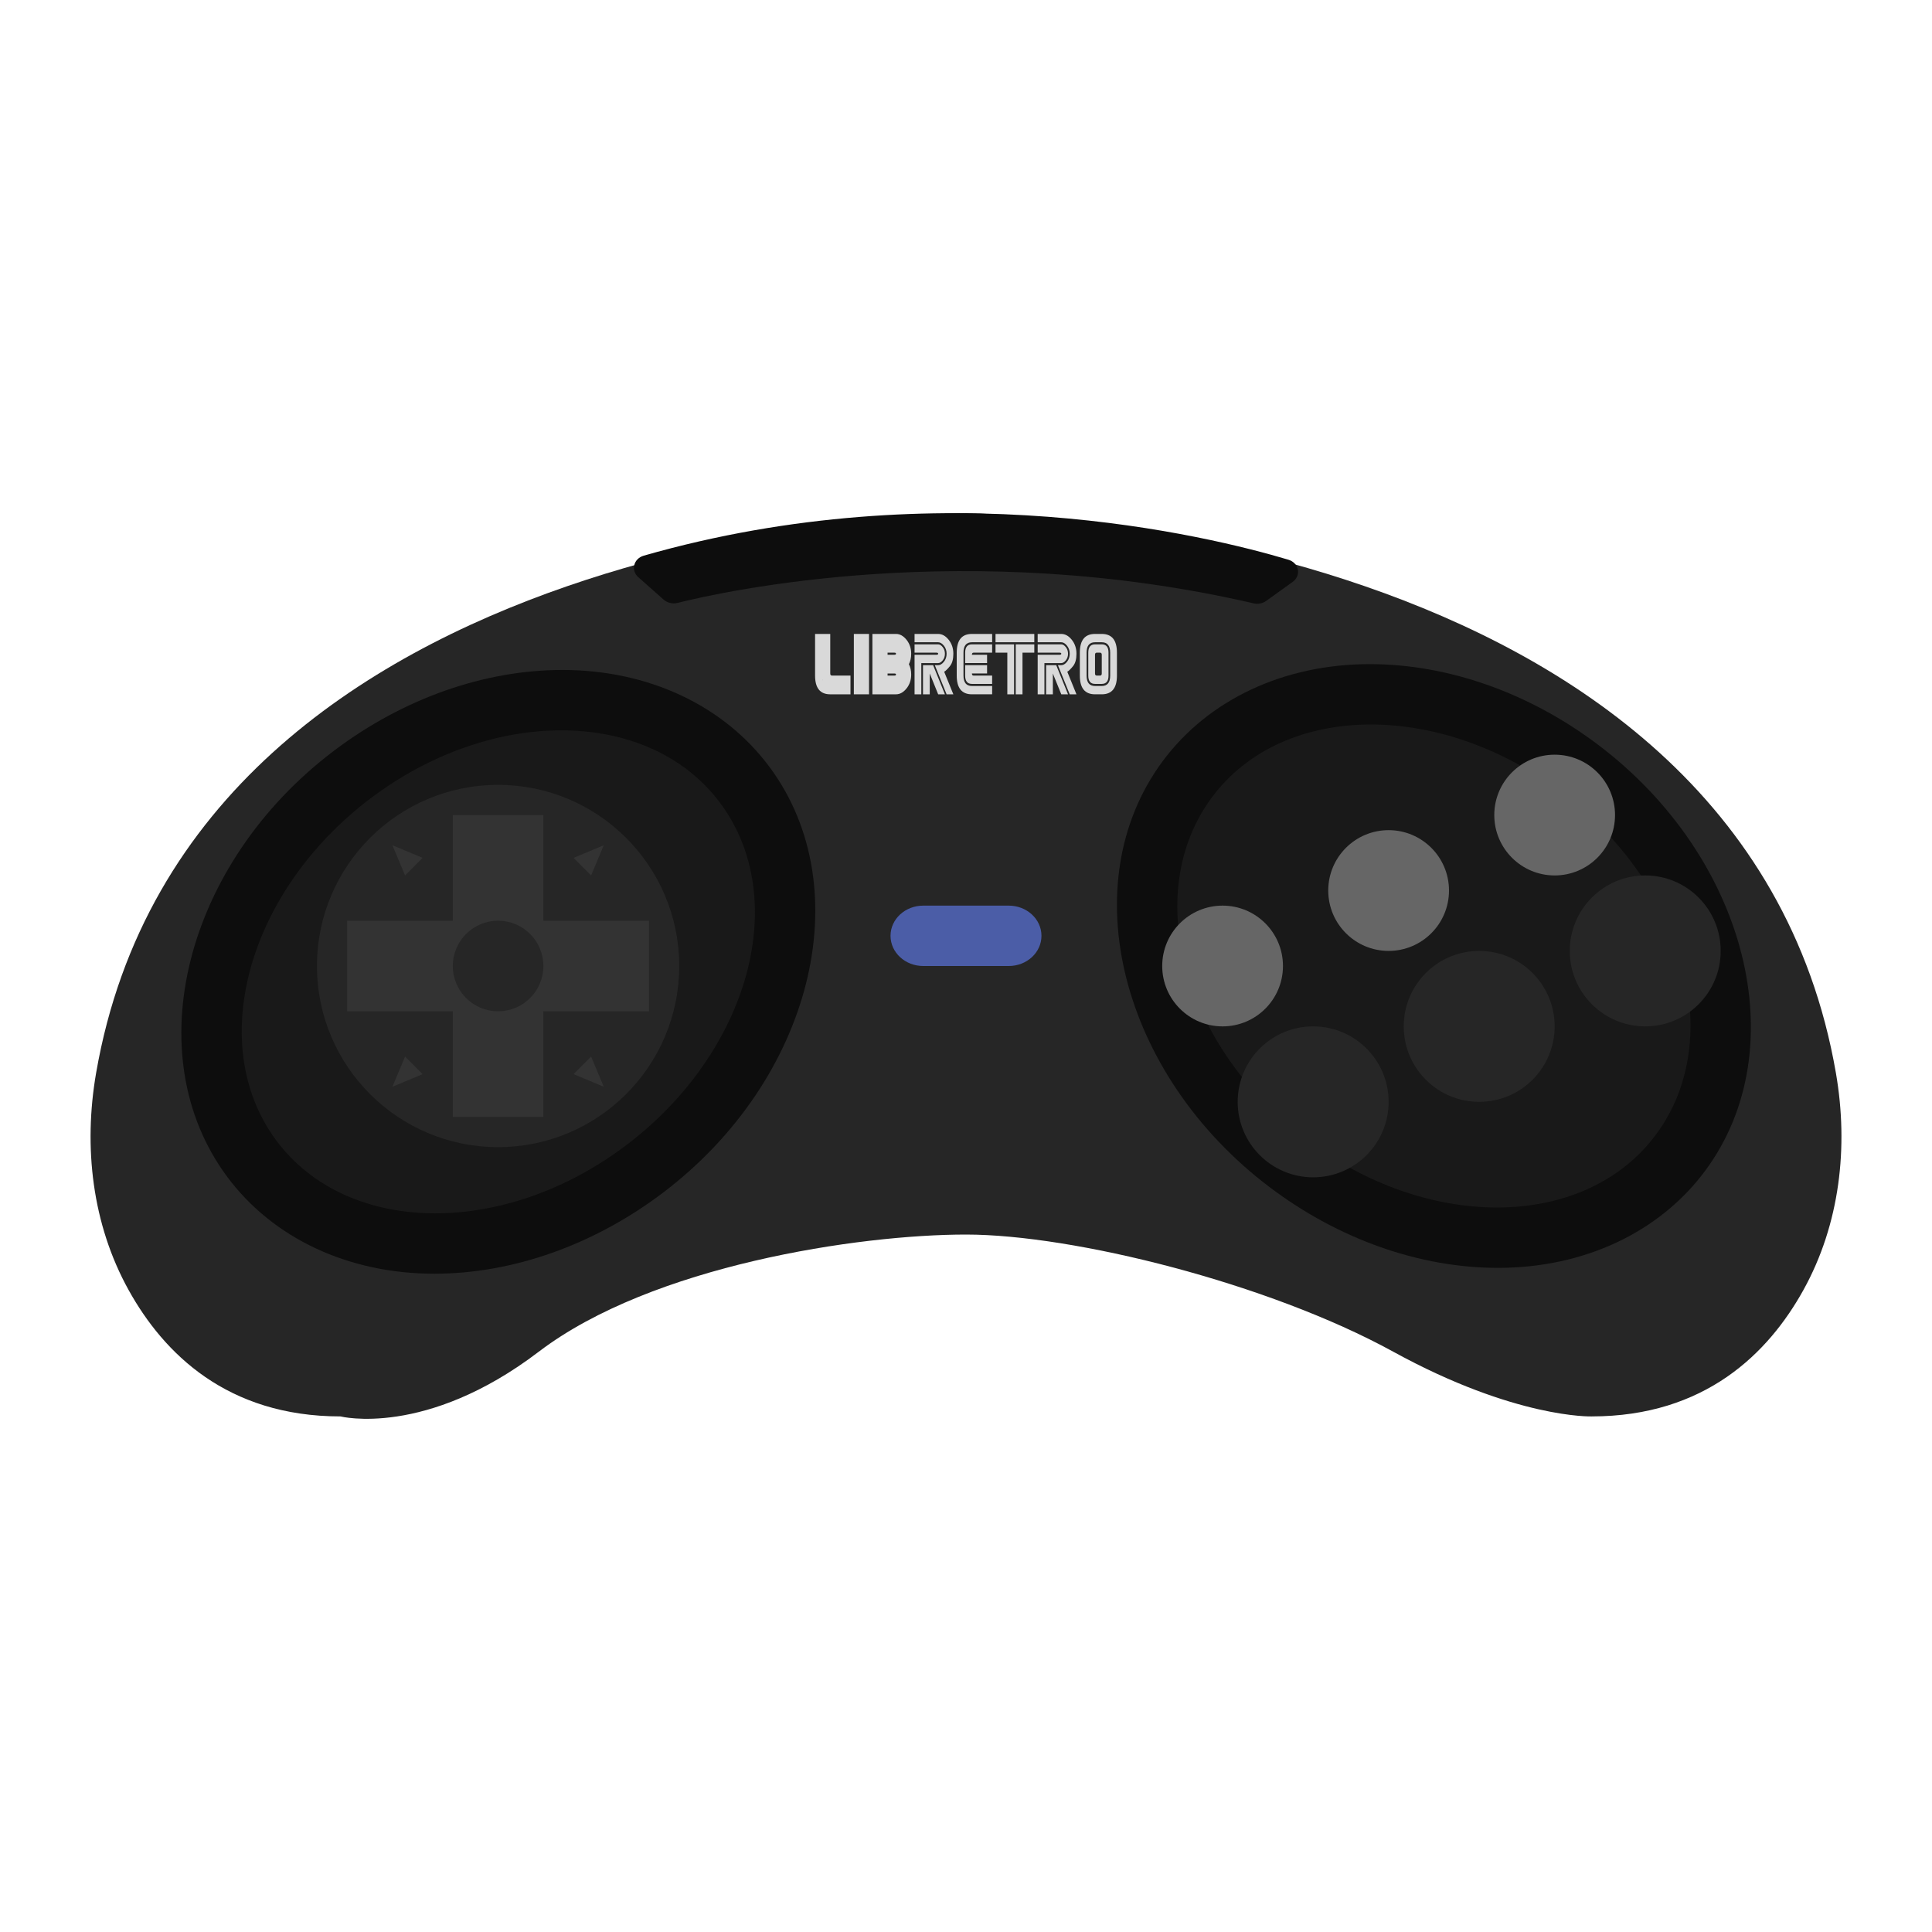 <?xml version="1.0" encoding="UTF-8" standalone="no"?>
<svg
   xmlns:dc="http://purl.org/dc/elements/1.1/"
   xmlns:cc="http://creativecommons.org/ns#"
   xmlns:rdf="http://www.w3.org/1999/02/22-rdf-syntax-ns#"
   xmlns:svg="http://www.w3.org/2000/svg"
   xmlns="http://www.w3.org/2000/svg"
   xmlns:sodipodi="http://sodipodi.sourceforge.net/DTD/sodipodi-0.dtd"
   xmlns:inkscape="http://www.inkscape.org/namespaces/inkscape"
   viewBox="0 0 341.333 341.333"
   height="341.333"
   width="341.333"
   xml:space="preserve"
   id="svg2"
   version="1.1"
   sodipodi:docname="Sega - 32X (J).svg"
   inkscape:version="0.92.2 (5c3e80d, 2017-08-06)"><sodipodi:namedview
     pagecolor="#ffffff"
     bordercolor="#666666"
     borderopacity="1"
     objecttolerance="10"
     gridtolerance="10"
     guidetolerance="10"
     inkscape:pageopacity="0"
     inkscape:pageshadow="2"
     inkscape:window-width="1024"
     inkscape:window-height="705"
     id="namedview77"
     showgrid="false"
     inkscape:pagecheckerboard="true"
     inkscape:zoom="0.69140623"
     inkscape:cx="170.66667"
     inkscape:cy="170.66667"
     inkscape:window-x="-8"
     inkscape:window-y="-8"
     inkscape:window-maximized="1"
     inkscape:current-layer="svg2" /><defs
     id="defs6"><clipPath
       id="clipPath18"
       clipPathUnits="userSpaceOnUse"><path
         id="path16"
         d="M 0,256 H 256 V 0 H 0 Z" /></clipPath><clipPath
       id="clipPath26"
       clipPathUnits="userSpaceOnUse"><path
         id="path24"
         d="M 4.008,196 H 251.992 V 60 H 4.008 Z" /></clipPath></defs><g
     id="g22"
     transform="matrix(1.333,0,0,-1.333,0,341.333)" /><path
     id="path38"
     style="fill:#262626;fill-opacity:1;fill-rule:nonzero;stroke:none;stroke-width:1.333"
     d="m 170.667,90.667 c 0,0 -136.821,1.476 -153.689,98.915 -2.26,13.052 -0.703,26.701 5.743,38.329 6.189,11.167 17.389,22.332 37.432,22.332 0,0 15.017,3.813 35.04,-11.437 20.021,-15.249 56.587,-20.695 75.475,-20.695 18.888,0 53.356,8.555 75.475,20.695 21.611,11.861 35.04,11.437 35.04,11.437 20.043,0 31.243,-11.165 37.432,-22.332 6.445,-11.628 8.003,-25.277 5.743,-38.329 C 307.488,92.143 170.667,90.667 170.667,90.667"
     inkscape:connector-curvature="0" /><path
     id="path42"
     style="fill:#0d0d0d;fill-opacity:1;fill-rule:nonzero;stroke:none;stroke-width:1.333"
     d="m 99.355,118.364 h -0.001 c -13.819,10e-4 -28.123,5.049 -40.277,14.215 -26.436,19.935 -34.951,53.701 -18.98,75.271 8.084,10.919 21.436,17.181 36.631,17.181 13.816,0 28.119,-5.048 40.276,-14.215 26.436,-19.935 34.949,-53.701 18.98,-75.271 -8.085,-10.919 -21.435,-17.181 -36.628,-17.181"
     inkscape:connector-curvature="0" /><path
     id="path46"
     style="fill:#191919;fill-opacity:1;fill-rule:nonzero;stroke:none;stroke-width:1.333"
     d="m 99.167,129.031 c 11.469,-0.001 21.791,4.332 28.159,12.956 12.485,16.912 5.017,43.924 -16.68,60.333 -10.632,8.04 -22.712,12.044 -33.733,12.044 -11.469,0 -21.792,-4.332 -28.159,-12.956 -12.485,-16.912 -5.017,-43.924 16.679,-60.333 10.633,-8.04 22.713,-12.043 33.735,-12.044"
     inkscape:connector-curvature="0" /><path
     id="path50"
     style="fill:#0d0d0d;fill-opacity:1;fill-rule:nonzero;stroke:none;stroke-width:1.333"
     d="m 242.018,117.333 c -15.193,0 -28.543,6.263 -36.628,17.181 -15.969,21.569 -7.456,55.336 18.98,75.271 12.157,9.167 26.46,14.215 40.276,14.215 15.195,0 28.547,-6.263 36.631,-17.181 15.971,-21.569 7.456,-55.336 -18.98,-75.271 -12.155,-9.165 -26.459,-14.213 -40.277,-14.215 z"
     inkscape:connector-curvature="0" /><path
     id="path54"
     style="fill:#191919;fill-opacity:1;fill-rule:nonzero;stroke:none;stroke-width:1.333"
     d="m 242.206,128 c 11.021,0.001 23.101,4.004 33.735,12.044 21.696,16.409 29.164,43.421 16.679,60.333 -6.367,8.624 -16.689,12.956 -28.159,12.956 -11.021,0 -23.101,-4.004 -33.733,-12.044 -21.697,-16.409 -29.165,-43.421 -16.68,-60.333 6.368,-8.624 16.689,-12.957 28.159,-12.956"
     inkscape:connector-curvature="0" /><path
     id="path58"
     style="fill:#262626;fill-opacity:1;fill-rule:nonzero;stroke:none;stroke-width:1.333"
     d="m 120,170.667 c 0,17.673 -14.327,32 -32,32 -17.673,0 -32,-14.327 -32,-32 0,-17.673 14.327,-32 32,-32 17.673,0 32,14.327 32,32"
     inkscape:connector-curvature="0" /><path
     id="path62"
     style="fill:#333333;fill-opacity:1;fill-rule:nonzero;stroke:none;stroke-width:1.333"
     d="M 114.667,162.667 H 96 V 144 h -16 v 18.667 H 61.333 v 16 h 18.667 v 18.667 h 16 v -18.667 h 18.667 z"
     inkscape:connector-curvature="0" /><path
     id="path66"
     style="fill:#333333;fill-opacity:1;fill-rule:nonzero;stroke:none;stroke-width:1.333"
     d="m 106.667,149.333 -5.333,2.229 3.104,3.104 z"
     inkscape:connector-curvature="0" /><path
     id="path70"
     style="fill:#333333;fill-opacity:1;fill-rule:nonzero;stroke:none;stroke-width:1.333"
     d="m 69.333,149.333 5.333,2.229 -3.104,3.104 z"
     inkscape:connector-curvature="0" /><path
     id="path74"
     style="fill:#333333;fill-opacity:1;fill-rule:nonzero;stroke:none;stroke-width:1.333"
     d="m 69.333,192 5.333,-2.229 -3.104,-3.104 z"
     inkscape:connector-curvature="0" /><path
     id="path78"
     style="fill:#333333;fill-opacity:1;fill-rule:nonzero;stroke:none;stroke-width:1.333"
     d="m 106.667,192 -5.333,-2.229 3.104,-3.104 z"
     inkscape:connector-curvature="0" /><path
     id="path82"
     style="fill:#262626;fill-opacity:1;fill-rule:nonzero;stroke:none;stroke-width:1.333"
     d="m 96,170.667 c 0,4.419 -3.581,8 -8,8 -4.419,0 -8,-3.581 -8,-8 0,-4.419 3.581,-8 8,-8 4.419,0 8,3.581 8,8"
     inkscape:connector-curvature="0" /><path
     id="path86"
     style="fill:#4b5da7;fill-opacity:1;fill-rule:nonzero;stroke:none;stroke-width:1.333"
     d="m 178.223,170.667 h -15.113 c -3.191,0 -5.777,-2.387 -5.777,-5.329 v -0.008 c 0,-2.943 2.587,-5.329 5.777,-5.329 h 15.113 c 3.191,0 5.776,2.387 5.776,5.329 v 0.008 c 0,2.943 -2.585,5.329 -5.776,5.329"
     inkscape:connector-curvature="0" /><path
     id="path90"
     style="fill:#262626;fill-opacity:1;fill-rule:nonzero;stroke:none;stroke-width:1.333"
     d="M 245.333,194.667 C 245.333,202.031 239.364,208 232,208 c -7.364,0 -13.333,-5.969 -13.333,-13.333 0,-7.364 5.969,-13.333 13.333,-13.333 7.364,0 13.333,5.969 13.333,13.333"
     inkscape:connector-curvature="0" /><path
     id="path94"
     style="fill:#262626;fill-opacity:1;fill-rule:nonzero;stroke:none;stroke-width:1.333"
     d="m 274.667,181.333 c 0,7.364 -5.969,13.333 -13.333,13.333 -7.364,0 -13.333,-5.969 -13.333,-13.333 0,-7.364 5.969,-13.333 13.333,-13.333 7.364,0 13.333,5.969 13.333,13.333"
     inkscape:connector-curvature="0" /><path
     id="path98"
     style="fill:#262626;fill-opacity:1;fill-rule:nonzero;stroke:none;stroke-width:1.333"
     d="m 304,168 c 0,7.364 -5.969,13.333 -13.333,13.333 -7.364,0 -13.333,-5.969 -13.333,-13.333 0,-7.364 5.969,-13.333 13.333,-13.333 7.364,0 13.333,5.969 13.333,13.333"
     inkscape:connector-curvature="0" /><path
     id="path102"
     style="fill:#666666;fill-opacity:1;fill-rule:nonzero;stroke:none;stroke-width:1.333"
     d="m 226.667,170.667 c 0,5.891 -4.776,10.667 -10.667,10.667 -5.891,0 -10.667,-4.776 -10.667,-10.667 0,-5.891 4.776,-10.667 10.667,-10.667 5.891,0 10.667,4.776 10.667,10.667"
     inkscape:connector-curvature="0" /><path
     id="path106"
     style="fill:#666666;fill-opacity:1;fill-rule:nonzero;stroke:none;stroke-width:1.333"
     d="m 256,157.333 c 0,5.891 -4.776,10.667 -10.667,10.667 -5.891,0 -10.667,-4.776 -10.667,-10.667 0,-5.891 4.776,-10.667 10.667,-10.667 5.891,0 10.667,4.776 10.667,10.667"
     inkscape:connector-curvature="0" /><path
     id="path110"
     style="fill:#666666;fill-opacity:1;fill-rule:nonzero;stroke:none;stroke-width:1.333"
     d="m 285.333,144 c 0,5.891 -4.776,10.667 -10.667,10.667 C 268.776,154.667 264,149.891 264,144 c 0,-5.891 4.776,-10.667 10.667,-10.667 5.891,0 10.667,4.776 10.667,10.667"
     inkscape:connector-curvature="0" /><path
     id="path114"
     style="fill:#0d0d0d;fill-opacity:1;fill-rule:nonzero;stroke:none;stroke-width:1.333"
     d="m 119.702,106.517 c 8.165,-2.044 51.219,-11.595 101.776,0.077 0.768,0.177 1.587,0.027 2.205,-0.417 l 4.688,-3.363 c 1.571,-1.127 1.148,-3.361 -0.76,-3.931 -14.144,-4.225 -61.277,-15.763 -113.864,-0.715 -1.807,0.517 -2.34,2.596 -0.991,3.791 l 4.493,3.981 c 0.644,0.572 1.58,0.795 2.452,0.576"
     inkscape:connector-curvature="0" /><path
     id="path118"
     style="fill:#d9d9d9;fill-opacity:1;fill-rule:nonzero;stroke:none;stroke-width:1.333"
     d="m 166.942,122.667 h -1.192 l -1.489,-3.679 v 3.679 h -1.192 v -5.149 h 1.788 z m 0,-7.172 c 0,0.457 -0.131,0.848 -0.392,1.171 -0.261,0.323 -0.528,0.484 -0.8,0.484 h -2.98 v 5.517 h -1.191 v -6.988 h 3.873 c 0.199,0 0.297,-0.061 0.297,-0.184 0,-0.123 -0.099,-0.184 -0.297,-0.184 h -3.873 v -1.472 H 165.75 c 0.272,0 0.539,0.164 0.8,0.491 0.261,0.327 0.392,0.716 0.392,1.165 m 1.489,0 c 0,0.964 -0.2,1.693 -0.6,2.188 -0.401,0.495 -0.74,0.828 -1.019,0.999 l 1.619,3.985 h -1.192 l -2.085,-5.149 h 0.596 c 0.351,0 0.687,-0.199 1.008,-0.595 0.321,-0.396 0.481,-0.872 0.481,-1.428 0,-0.548 -0.16,-1.023 -0.481,-1.423 -0.321,-0.4 -0.657,-0.601 -1.008,-0.601 h -4.171 V 112 H 165.75 c 0.683,0 1.3,0.343 1.852,1.029 0.553,0.687 0.829,1.508 0.829,2.465"
     inkscape:connector-curvature="0" /><path
     id="path122"
     style="fill:#d9d9d9;fill-opacity:1;fill-rule:nonzero;stroke:none;stroke-width:1.333"
     d="m 169.028,115.31 c 0,-2.207 0.893,-3.311 2.681,-3.311 h 3.576 v 1.472 h -3.576 c -0.993,0 -1.489,0.612 -1.489,1.839 v 4.045 c 0,1.227 0.496,1.84 1.489,1.84 h 3.576 v 1.471 h -3.576 c -1.788,0 -2.681,-1.103 -2.681,-3.311 z"
     inkscape:connector-curvature="0" /><path
     id="path126"
     style="fill:#d9d9d9;fill-opacity:1;fill-rule:nonzero;stroke:none;stroke-width:1.333"
     d="m 170.517,117.149 v -1.839 c 0,-0.981 0.397,-1.472 1.192,-1.472 h 3.575 v 1.472 h -3.277 c -0.199,0 -0.297,0.123 -0.297,0.368 h 2.681 v 1.471 z"
     inkscape:connector-curvature="0" /><path
     id="path130"
     style="fill:#d9d9d9;fill-opacity:1;fill-rule:nonzero;stroke:none;stroke-width:1.333"
     d="m 170.517,117.517 h 3.873 v 1.471 h -2.681 c 0,0.245 0.099,0.368 0.297,0.368 h 3.277 v 1.472 h -3.575 c -0.795,0 -1.192,-0.491 -1.192,-1.472 z"
     inkscape:connector-curvature="0" /><path
     id="path134"
     style="fill:#d9d9d9;fill-opacity:1;fill-rule:nonzero;stroke:none;stroke-width:1.333"
     d="m 179.456,113.839 h 3.277 v 1.471 h -2.085 v 7.357 h -1.192 z m -0.297,0 v 8.828 h -1.192 v -7.357 h -2.087 v -1.471 z m 3.575,-0.368 h -6.853 v -1.471 h 6.853 z"
     inkscape:connector-curvature="0" /><path
     id="path138"
     style="fill:#d9d9d9;fill-opacity:1;fill-rule:nonzero;stroke:none;stroke-width:1.333"
     d="m 188.693,122.667 h -1.192 l -1.489,-3.679 v 3.679 h -1.192 v -5.149 h 1.788 z m 0,-7.172 c 0,0.457 -0.131,0.848 -0.392,1.171 -0.261,0.323 -0.528,0.484 -0.8,0.484 h -2.98 v 5.517 h -1.191 v -6.988 h 3.873 c 0.199,0 0.297,-0.061 0.297,-0.184 0,-0.123 -0.099,-0.184 -0.297,-0.184 h -3.873 v -1.472 h 4.171 c 0.272,0 0.539,0.164 0.8,0.491 0.261,0.327 0.392,0.716 0.392,1.165 m 1.489,0 c 0,0.964 -0.2,1.693 -0.6,2.188 -0.401,0.495 -0.74,0.828 -1.019,0.999 l 1.619,3.985 h -1.192 l -2.085,-5.149 h 0.596 c 0.351,0 0.687,-0.199 1.008,-0.595 0.321,-0.396 0.481,-0.872 0.481,-1.428 0,-0.548 -0.16,-1.023 -0.481,-1.423 -0.321,-0.4 -0.657,-0.601 -1.008,-0.601 h -4.171 V 112 h 4.171 c 0.683,0 1.3,0.343 1.852,1.029 0.553,0.687 0.829,1.508 0.829,2.465"
     inkscape:connector-curvature="0" /><path
     id="path142"
     style="fill:#d9d9d9;fill-opacity:1;fill-rule:nonzero;stroke:none;stroke-width:1.333"
     d="m 194.652,115.678 c 0,-0.245 -0.099,-0.368 -0.297,-0.368 h -0.596 c -0.199,0 -0.299,0.123 -0.299,0.368 v 3.311 c 0,0.245 0.1,0.368 0.299,0.368 h 0.596 c 0.199,0 0.297,-0.123 0.297,-0.368 z m 1.192,-0.368 v 4.047 c 0,0.98 -0.397,1.471 -1.192,1.471 h -1.192 c -0.795,0 -1.192,-0.491 -1.192,-1.471 v -4.047 c 0,-0.98 0.397,-1.471 1.192,-1.471 h 1.192 c 0.795,0 1.192,0.491 1.192,1.471 m 0.297,0 c 0,-1.225 -0.496,-1.839 -1.489,-1.839 h -1.192 c -0.993,0 -1.489,0.613 -1.489,1.839 v 4.047 c 0,1.225 0.496,1.839 1.489,1.839 h 1.192 c 0.993,0 1.489,-0.613 1.489,-1.839 z m 1.192,0 v 4.047 c 0,2.207 -0.893,3.309 -2.681,3.309 h -1.192 c -1.788,0 -2.681,-1.103 -2.681,-3.309 v -4.047 c 0,-2.207 0.893,-3.311 2.681,-3.311 h 1.192 c 1.788,0 2.681,1.104 2.681,3.311"
     inkscape:connector-curvature="0" /><path
     id="path146"
     style="fill:#d9d9d9;fill-opacity:1;fill-rule:nonzero;stroke:none;stroke-width:1.333"
     d="m 145.301,120.193 c -0.009,-0.032 -0.016,-0.068 -0.024,-0.101 h 0.024 z m 1.679,-0.837 c -0.199,0 -0.297,-0.123 -0.297,-0.368 v -6.988 h -2.681 v 7.356 c 0,2.207 0.893,3.311 2.681,3.311 h 3.575 v -3.311 z"
     inkscape:connector-curvature="0" /><path
     inkscape:connector-curvature="0"
     d="m 150.852,122.667 h 2.681 V 112 H 150.852 Z"
     style="fill:#d9d9d9;fill-opacity:1;fill-rule:nonzero;stroke:none;stroke-width:1.333"
     id="path148" /><path
     id="path152"
     style="fill:#d9d9d9;fill-opacity:1;fill-rule:nonzero;stroke:none;stroke-width:1.333"
     d="m 158.003,115.678 h -1.192 v -0.368 h 1.192 c 0.199,0 0.297,0.061 0.297,0.184 0,0.123 -0.099,0.184 -0.297,0.184 m 0,3.679 h -1.192 v -0.368 h 1.192 c 0.199,0 0.297,0.061 0.297,0.184 0,0.123 -0.099,0.184 -0.297,0.184 m 2.98,-3.863 c 0,-0.956 -0.277,-1.777 -0.829,-2.464 -0.553,-0.687 -1.171,-1.031 -1.853,-1.031 h -4.171 v 10.667 h 4.171 c 0.683,0 1.3,-0.343 1.853,-1.029 0.552,-0.687 0.829,-1.508 0.829,-2.464 0,-0.695 -0.136,-1.304 -0.408,-1.827 0.272,-0.524 0.408,-1.141 0.408,-1.852"
     inkscape:connector-curvature="0" /></svg>